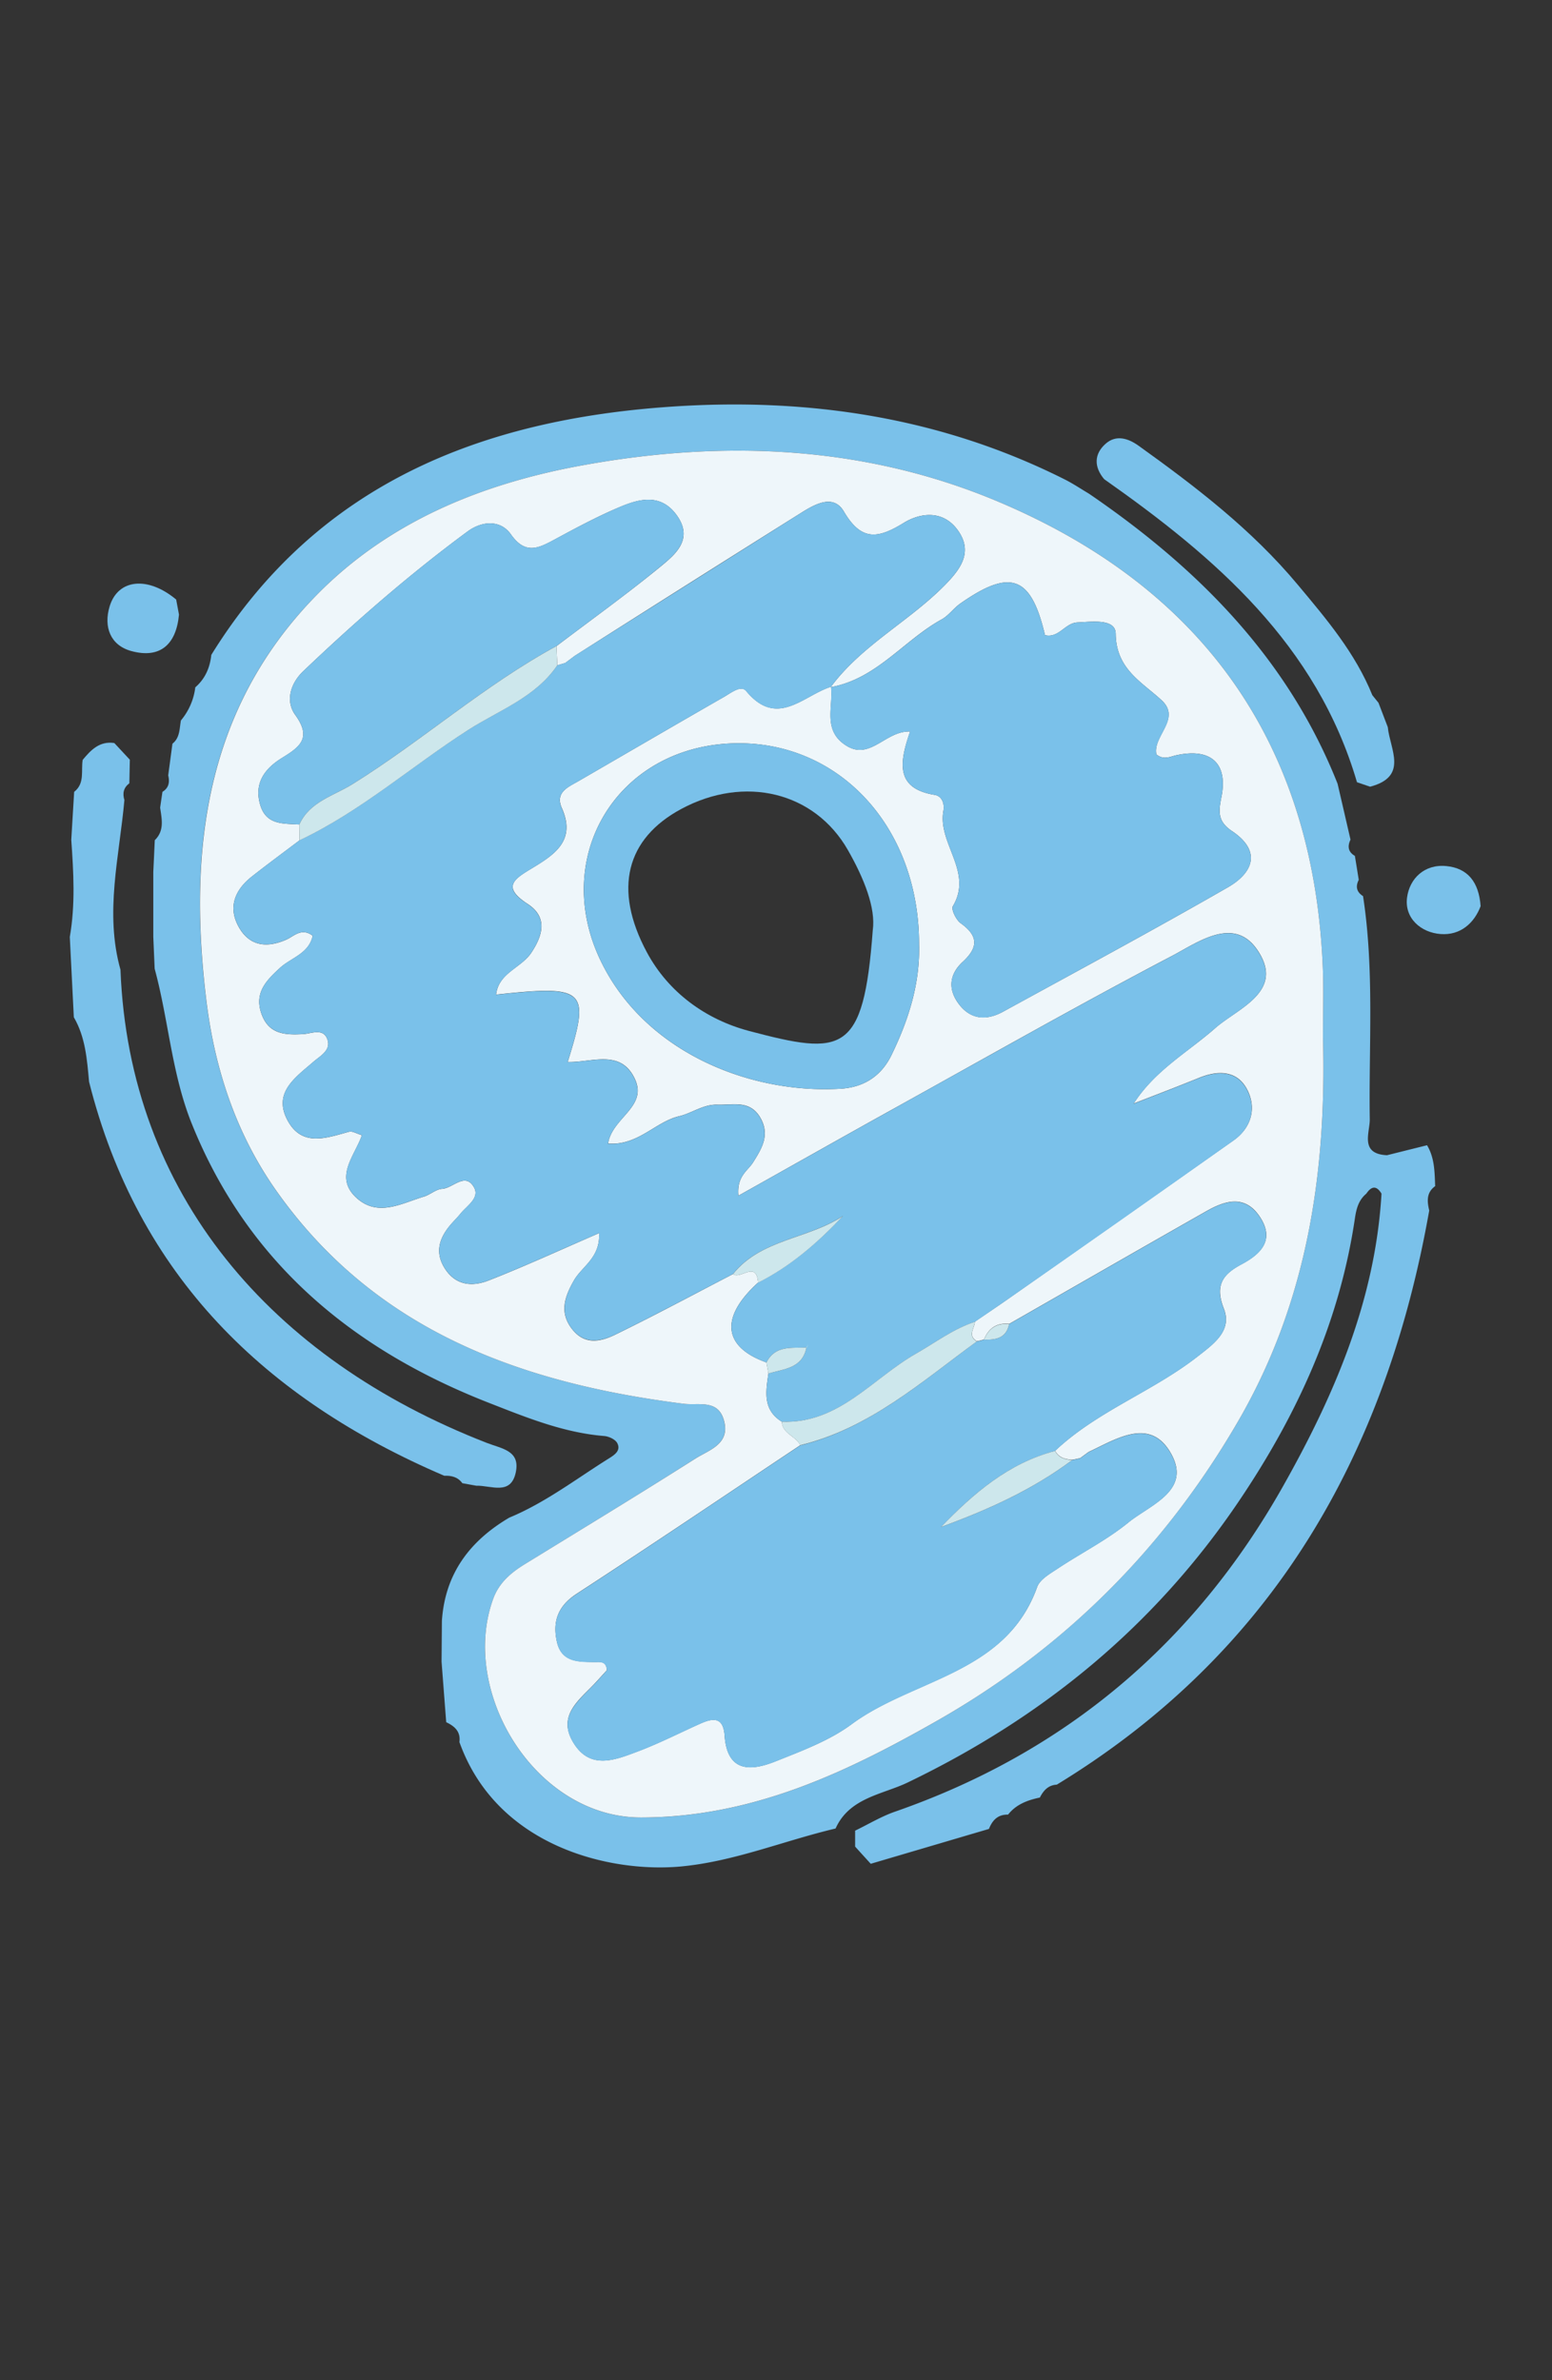 <svg id="Capa_1" data-name="Capa 1" xmlns="http://www.w3.org/2000/svg" viewBox="0 0 667.71 1024"><rect x="0" y="0" width="667.71" height="1024" fill="#333333" stroke="none"/><defs><style>.cls-1{fill:#7ac1ea;}.cls-2{fill:#eef6fa;}.cls-3{fill:#cde7ec;}</style></defs><path class="cls-1" d="M90.91,281.77c45.47-73.49,116-101.25,197.82-106.8,58.87-4,115.94,4.45,169.34,31.3,3.58,1.8,6.93,4.06,10.39,6.11,46.85,32,85.65,70.91,107,124.82q2.79,12,5.56,24.05c-1.36,2.88-1.06,5.31,1.89,7,.56,3.44,1.11,6.87,1.66,10.31-1.48,2.9-.91,5.26,1.85,7,4.91,31.91,2.43,64,2.89,96,.08,5.68-4.49,14.93,7.41,15.48l17.23-4.3c3.28,5.45,3.25,11.55,3.5,17.6-3.85,2.76-3.48,6.56-2.56,10.49C596.3,625.84,547.61,711.2,454.66,767.85c-3.68.2-5.75,2.52-7.28,5.55-5.29,1.11-10.2,2.91-13.69,7.35-4.37-.13-6.75,2.4-8.22,6.15l-50.86,15-6.71-7.39,0-6.87c5.71-2.75,11.21-6.1,17.16-8.17,73.36-25.52,128.84-72.51,166.87-139.9,22.11-39.18,39.75-80.13,42.43-126-2.2-3.67-4.38-3.19-6.53,0-3.35,2.77-4.31,6.55-4.92,10.67-6.6,44.68-24.79,84.46-49.94,121.69-36.3,53.74-84.28,93-142.48,121-10.71,5.16-25.06,6.48-31,19.79C337.11,792,315.69,801,292.59,803.09c-30.52,2.71-78.91-8.72-94.94-53.57.61-4.51-2.08-6.83-5.68-8.54q-1-13-2-26.05l.15-17.56c1.33-20.26,12-34.4,29-44.41,15.49-6.42,28.73-16.64,42.8-25.44,2.36-1.48,5.39-3.38,3.61-6.67-.86-1.58-3.58-2.83-5.56-3-17.49-1.41-33.58-8-49.54-14.24-58.63-22.91-103.94-60.34-128-120.33-8.58-21.41-9.91-44.49-15.89-66.48q-.3-6.87-.59-13.73,0-13.92,0-27.86.33-6.86.64-13.72c4.24-4.11,3-9.12,2.31-14,.32-2.27.65-4.54,1-6.81,2.76-1.68,3.17-4.18,2.47-7.07q.91-6.81,1.82-13.63c3.25-2.58,3-6.44,3.64-10a27.3,27.3,0,0,0,6.19-14.25C88.3,292,90.32,287.26,90.91,281.77ZM569.18,446.58c0-10.44.24-19.1,0-27.75-3.13-97.68-50.88-165.64-140-203.12-57.06-24-117.56-26.58-178.2-15.59-43.2,7.83-83.4,23.94-114.69,55.81C88.05,305,80.75,366.19,88.8,430.94c3.66,29.51,12.93,57.28,30.24,81.68,42.71,60.19,105.4,82.53,175,91.35,6.46.82,14.88-2.09,17.4,7.26,2.73,10.11-6.41,12.6-12.27,16.31C274.92,643,250.31,657.9,225.8,673c-6,3.69-11.16,8.06-13.65,15-14.51,40.23,18.26,94.09,63.7,94,47.37-.08,87.29-18.91,126.37-41.08Q484.95,694,532.9,611.11C562.92,559.19,570.69,503.18,569.18,446.58Z"/><path class="cls-1" d="M53.52,344.22c-2.16,24.28-8.58,48.47-1.69,73,3.73,96.56,64.71,167.41,157.47,203.54,6.7,2.61,14.55,3.32,12.61,12.68-2.11,10.17-10.69,5.61-17,5.79l-6-1.08c-1.94-2.67-4.7-3.33-7.78-3.2-77-33-131.81-86-152.81-169.51-.88-9.57-1.55-19.18-6.56-27.77q-.87-17.28-1.73-34.55c2.42-13.89,1.62-27.83.63-41.77q.63-10.32,1.24-20.65c4.68-3.66,2.9-9.05,3.67-13.76,3.54-4.28,7.28-8.19,13.61-7.25q3.33,3.6,6.68,7.18L55.65,337C53.15,338.9,52.63,341.35,53.52,344.22Z"/><path class="cls-1" d="M589.45,338.48l-5.64-1.92C566.46,277.33,523,239.89,475.05,206.17c-4.47-5.29-4.36-10.87.64-15.27,4.48-3.94,9.64-2.37,14.22.92,24.66,17.69,48.56,36,68.31,59.63,12.48,14.92,24.85,29.48,32.2,47.67l2.64,3.26q2,5.22,4,10.46C598,322.42,606.05,334.12,589.45,338.48Z"/><path class="cls-1" d="M77,264.44c-1.16,12.72-8,19.11-20.56,15.66-9-2.49-11.91-10.39-9.29-19.15,3.59-11.95,16.52-13.12,28.64-3Q76.36,261.21,77,264.44Z"/><path class="cls-1" d="M637,389.88c-2.71,7.23-8.65,12.63-17.17,12s-15.65-6.8-14.48-15.72c1.07-8.08,7.42-14.47,16.91-13.53C631.42,373.53,636.25,379.46,637,389.88Z"/><path class="cls-2" d="M593.06,302.38l-2.64-3.26C591.31,300.21,592.19,301.29,593.06,302.38Z"/><path class="cls-2" d="M569.18,446.58c1.51,56.6-6.26,112.61-36.28,164.53q-48,83-130.68,129.79c-39.08,22.17-79,41-126.37,41.08-45.44.08-78.21-53.78-63.7-94,2.49-6.93,7.63-11.3,13.65-15,24.51-15.08,49.12-30,73.41-45.44,5.86-3.71,15-6.2,12.27-16.31-2.52-9.35-10.94-6.44-17.4-7.26-69.64-8.82-132.33-31.16-175-91.35-17.31-24.4-26.58-52.17-30.24-81.68-8-64.75-.75-125.91,47.46-175,31.29-31.87,71.49-48,114.69-55.81,60.64-11,121.14-8.41,178.2,15.59,89.11,37.48,136.86,105.44,140,203.12C569.42,427.48,569.18,436.14,569.18,446.58Zm-440.4-91.84c0,2.28.05,4.55.08,6.82-6.85,5.19-13.78,10.28-20.52,15.59-7.1,5.59-10.3,12.88-5.86,21.24,4.53,8.55,12,9.73,20.69,5.89,3.3-1.45,6.55-5.31,11.37-1.67-1.64,7.74-9.3,9.42-14.13,13.87-5.56,5.14-11,10.41-8.06,19.3,3.05,9.21,10.12,9.6,18.08,9.15,3.62-.21,8.79-2.83,10.5,2.49,1.47,4.58-3.32,7-6.14,9.47-7.95,6.88-17.68,13.46-10.83,25.59,6.3,11.13,16.74,7,26.29,4.45,1.36-.36,3.13.81,5.45,1.49-3.07,8.95-12,17.91-2.5,26.8,9.24,8.62,19.47,2.55,29.16-.37,2.73-.83,5.2-3.19,7.88-3.35,4.64-.28,9.83-7.26,13.63-.75,2.72,4.68-3,8-5.78,11.46-1.43,1.8-3.13,3.38-4.59,5.16-4.82,5.88-6.46,12-1.79,18.9,4.82,7.07,11.92,7.24,18.48,4.67,15.76-6.17,31.16-13.28,47.55-20.38.59,10.62-7.36,14.25-10.86,20.43-3.94,6.93-6.32,13.66-.79,20.8s12.51,5.42,18.74,2.38c17-8.29,33.7-17.28,50.51-26,3.17,2.5,10.08-6,10.82,3.66-16.5,14.94-15.17,27.68,3.58,34.36l.87,4.76c-1.14,7.76-2.54,15.59,5.74,20.73.3,5.22,6.06,6.15,7.95,10.12-32,21.36-63.94,42.93-96.21,63.93-8.14,5.3-10.41,12-8.5,20.59,2,9,9.45,8.68,16.51,8.76,2.08,0,4.76-.51,5,3.53-1.65,1.8-3.55,3.93-5.5,6-6.65,7-15.82,13.59-9,25,7.17,12,17.9,7.68,27.6,4,9.15-3.42,17.9-7.91,26.84-11.92,5.52-2.49,10.13-3.29,10.71,5,1.12,16.1,11.44,15.37,22.21,11,11.16-4.47,22.9-8.81,32.42-15.86,26.56-19.66,66.36-21.5,79.81-59,1.19-3.32,5.58-5.78,8.91-8,10.06-6.68,21-12.19,30.31-19.76,9.48-7.71,27.65-13.81,18.16-30.08-8.94-15.34-23.29-5.86-35.23-.28l-3.59,2.63c-1.11.29-2.24.53-3.38.72-3.07-.15-5.85-.84-7.42-3.87,18-17,41.76-25.37,61.1-40.43,7.09-5.52,15.22-11.23,11.45-20.76-4-10.2-.24-14.85,7.67-19.06,8.58-4.58,14.37-10.67,7.74-20.55-6.33-9.43-14.81-6.87-22.84-2.31-28.34,16.09-56.59,32.34-84.88,48.52-5.34-.57-8.84,1.84-10.83,6.69a21.88,21.88,0,0,1-3.07.77c-4.14-2.42-1-5.57-.86-8.43,5.17-3.54,10.37-7,15.5-10.63q47.94-33.63,95.8-67.37c7.55-5.35,9.89-13.66,6-21.51-4.27-8.62-12.57-8.78-21-5.32-9.28,3.79-18.67,7.35-28,11,9.24-14.4,23.34-22.1,35.09-32.46,9.39-8.28,28.78-15.22,19.29-31.75-10.11-17.63-26.29-5.38-38.09.8-39.78,20.86-78.85,43.06-118.14,64.85-22.32,12.37-44.53,24.94-68.18,38.2-.82-8.38,4-10.68,6.28-14.31,3.75-6,7.38-11.77,3.16-19.17-4.49-7.86-11.88-5.43-18.54-5.67-6-.21-10.89,3.66-16.37,4.95-10.34,2.43-17.71,12.75-30.61,11.78,1.65-11.1,17.11-15.76,11.52-27.79-6.09-13.08-18.59-7-28.9-7.31,9.77-31.29,7.73-33.13-30.81-29,1.07-9.36,10.74-11.4,15.14-18,5.38-8.08,6.76-15.57-1.56-21-11.28-7.36-5.79-10.73,1.8-15.32,9.57-5.8,19.15-11.86,12.91-25.91-3-6.79,2.62-9,7.12-11.6,20.93-12.12,41.81-24.31,62.79-36.34,2.88-1.65,7.18-5.14,9.39-2.46,13.33,16.15,24.57,1.93,36.52-1.83,1.05,8.69-3.77,18.75,6.44,25.27,10.43,6.67,16.94-6.42,27.58-6C387,327.9,385,339.23,402.13,342c3.29.54,4.28,4,3.75,6.89-2.56,14,12.93,26.15,4.07,41-.81,1.36,1.39,5.91,3.36,7.32,7.63,5.46,7.63,10.41.86,16.65-5.93,5.46-6.44,12.1-1.32,18.55s11.87,6.6,18.64,2.9c32.35-17.72,64.84-35.19,96.81-53.57,10.82-6.22,14.58-15.57,1.71-24.18-6-4.05-5.87-8-4.55-14.51,3-14.74-4.62-21.34-19.4-18.09-2.8.62-5.4,2.13-8.54-.35-1.78-7.86,10.88-15.35,2.2-23.35S480.15,287.82,480,272.64c-.07-6.56-10.14-5.13-16.47-4.84-5.34.24-8,6.9-13.95,5.48-6-25.53-14.81-28.8-36.54-13.53-2.81,2-4.92,5.09-7.88,6.73-16.35,9-28.07,25.69-47.79,29.17,13.53-18.33,34.34-28.53,49.85-44.65,6.32-6.58,11.36-13.79,4.85-22.85-6.4-8.91-16.25-7.49-23.28-3.16-11.18,6.9-18.26,7.85-25.74-4.9-4.52-7.72-12.52-3.11-18.4.58q-48.78,30.6-97.37,61.52l-4.1,3.07c-1.14.33-2.27.66-3.4,1l-.39-8.25c15-11.39,30.36-22.4,44.92-34.35,6.39-5.25,14-11.71,7-21.74-6.78-9.67-16-7.45-24.72-3.74-9.5,4-18.68,8.93-27.78,13.85-7,3.77-12.68,6.86-19-2.09-4.54-6.46-12.53-5.78-18.64-1.27-24.95,18.4-48.28,38.75-70.72,60.14-5.74,5.49-7.58,13.05-3.43,18.77,7.23,10,2,13.78-5.7,18.53-7.21,4.44-12.16,10.67-9.38,20.15C114.53,355.11,122,354.28,128.78,354.74ZM395.4,406.18c0-50.65-34.87-88-80.49-86.34-49.71,1.86-77.85,49-56.53,93.43,18.91,39.42,64.3,57.55,103.34,55.15,9.83-.6,17.39-5.37,21.8-14.44C390.86,438.89,395.89,423.22,395.4,406.18Z"/><path class="cls-1" d="M336.35,611.71c-8.28-5.16-6.88-13-5.75-20.76,6.67-2,14.65-2.12,16.38-11.31l.81-1.24c-.23.45-.46.9-.7,1.35-6.46.34-13.56-1.07-17.35,6.45-18.75-6.68-20.08-19.42-3.58-34.36,14-7.06,25.65-17.2,36.53-28.7-15.07,10-35.22,9.89-47.35,25-16.81,8.71-33.49,17.7-50.51,26-6.23,3-13.31,4.63-18.74-2.38s-3.15-13.87.79-20.8c3.5-6.18,11.45-9.81,10.86-20.43-16.39,7.1-31.79,14.21-47.55,20.38-6.56,2.57-13.66,2.4-18.48-4.67-4.67-6.86-3-13,1.79-18.9,1.46-1.78,3.16-3.36,4.59-5.16,2.77-3.47,8.5-6.78,5.78-11.46-3.8-6.51-9,.47-13.63.75-2.68.16-5.15,2.52-7.88,3.35-9.69,2.92-19.92,9-29.16.37-9.54-8.89-.57-17.85,2.5-26.8-2.32-.68-4.09-1.85-5.45-1.49-9.55,2.55-20,6.68-26.29-4.45-6.85-12.13,2.88-18.71,10.83-25.59,2.82-2.45,7.61-4.89,6.14-9.47-1.71-5.32-6.88-2.7-10.5-2.49-8,.45-15,.06-18.08-9.15-2.94-8.89,2.5-14.16,8.06-19.3,4.83-4.45,12.49-6.13,14.13-13.87-4.82-3.64-8.07.22-11.37,1.67-8.74,3.84-16.16,2.66-20.69-5.89-4.44-8.36-1.24-15.65,5.86-21.24,6.74-5.31,13.67-10.4,20.52-15.59,26.44-12.47,48.31-32,72.72-47.58,13.19-8.44,28.82-13.92,38.2-27.73l3.4-1,4.1-3.07Q296,251.4,344.65,220.67c5.88-3.69,13.88-8.3,18.4-.58,7.48,12.75,14.56,11.8,25.74,4.9,7-4.33,16.88-5.75,23.28,3.16,6.51,9.06,1.47,16.27-4.85,22.85-15.51,16.12-36.32,26.32-49.85,44.65l.13-.14c-11.95,3.76-23.19,18-36.52,1.83-2.21-2.68-6.51.81-9.39,2.46-21,12-41.86,24.22-62.79,36.34-4.5,2.61-10.13,4.81-7.12,11.6,6.24,14.05-3.34,20.11-12.91,25.91-7.59,4.59-13.08,8-1.8,15.32,8.32,5.43,6.94,12.92,1.56,21-4.4,6.61-14.07,8.65-15.14,18,38.54-4.09,40.58-2.25,30.81,29,10.31.28,22.81-5.77,28.9,7.31,5.59,12-9.87,16.69-11.52,27.79,12.9,1,20.27-9.35,30.61-11.78,5.48-1.29,10.35-5.16,16.37-4.95,6.66.24,14.05-2.19,18.54,5.67,4.22,7.4.59,13.21-3.16,19.17-2.28,3.63-7.1,5.93-6.28,14.31,23.65-13.26,45.86-25.83,68.18-38.2,39.29-21.79,78.36-44,118.14-64.85,11.8-6.18,28-18.43,38.09-.8,9.49,16.53-9.9,23.47-19.29,31.75C511,452.8,496.93,460.5,487.69,474.9c9.34-3.67,18.73-7.23,28-11,8.44-3.46,16.74-3.3,21,5.32,3.89,7.85,1.55,16.16-6,21.51q-47.78,33.87-95.8,67.37c-5.13,3.6-10.33,7.09-15.49,10.64-9.29,3-16.94,8.91-25.28,13.66C375.38,593.06,361,612.65,336.35,611.71Z"/><path class="cls-1" d="M420.27,577.14a21.88,21.88,0,0,0,3.07-.77c5.1.2,9.59-.62,10.83-6.69,28.29-16.18,56.54-32.43,84.88-48.52,8-4.56,16.51-7.12,22.84,2.31,6.63,9.88.84,16-7.74,20.55-7.91,4.21-11.71,8.86-7.67,19.06,3.77,9.53-4.36,15.24-11.45,20.76-19.34,15.06-43.1,23.39-61.1,40.44-20.06,5.29-35.05,18.22-49.1,32.74,20.06-7.37,39.37-16,56.52-28.88,1.14-.19,2.27-.43,3.38-.72l3.59-2.63c11.94-5.58,26.29-15.06,35.23.28,9.49,16.27-8.68,22.37-18.16,30.08-9.3,7.57-20.25,13.08-30.31,19.76-3.33,2.22-7.72,4.68-8.91,8-13.45,37.54-53.25,39.38-79.81,59-9.52,7-21.26,11.39-32.42,15.86-10.77,4.32-21.09,5.05-22.21-11-.58-8.34-5.19-7.54-10.71-5-8.94,4-17.69,8.5-26.84,11.92-9.7,3.64-20.43,7.94-27.6-4-6.81-11.38,2.36-17.93,9-25,2-2.07,3.85-4.2,5.5-6-.23-4-2.91-3.51-5-3.53-7.06-.08-14.52.29-16.51-8.76-1.91-8.63.36-15.29,8.5-20.59,32.27-21,64.17-42.57,96.21-63.93C374.1,614.54,396.43,594.55,420.27,577.14Z"/><path class="cls-1" d="M357.37,295.65c19.72-3.48,31.44-20.12,47.79-29.17,3-1.64,5.07-4.75,7.88-6.73,21.73-15.27,30.52-12,36.54,13.53,5.9,1.42,8.61-5.24,13.95-5.48,6.33-.29,16.4-1.72,16.47,4.84.15,15.18,10.92,20.52,19.72,28.63s-4,15.49-2.2,23.35c3.14,2.48,5.74,1,8.54.35,14.78-3.25,22.39,3.35,19.4,18.09-1.32,6.54-1.5,10.46,4.55,14.51,12.87,8.61,9.11,18-1.71,24.18-32,18.38-64.46,35.85-96.81,53.57-6.77,3.7-13.43,3.67-18.64-2.9s-4.61-13.09,1.32-18.55c6.77-6.24,6.77-11.19-.86-16.65-2-1.41-4.17-6-3.36-7.32,8.86-14.82-6.63-27-4.07-41,.53-2.92-.46-6.35-3.75-6.89C385,339.23,387,327.9,391.52,314.74c-10.64-.38-17.15,12.71-27.58,6-10.21-6.52-5.39-16.58-6.44-25.27Z"/><path class="cls-1" d="M128.78,354.74c-6.82-.46-14.25.37-16.85-8.51-2.78-9.48,2.17-15.71,9.38-20.15,7.72-4.75,12.93-8.55,5.7-18.53-4.15-5.72-2.31-13.28,3.43-18.77,22.44-21.39,45.77-41.74,70.72-60.14,6.11-4.51,14.1-5.19,18.64,1.27,6.3,9,12,5.86,19,2.09,9.1-4.92,18.28-9.8,27.78-13.85,8.68-3.71,17.94-5.93,24.72,3.74,7,10-.58,16.49-7,21.74-14.56,12-29.9,23-44.92,34.35-31.2,16.95-57.77,40.75-87.82,59.45C143.53,342.43,133.24,344.89,128.78,354.74Z"/><path class="cls-1" d="M395.4,406.18c.49,17-4.54,32.71-11.88,47.8-4.41,9.07-12,13.84-21.8,14.44-39,2.4-84.43-15.73-103.34-55.15-21.32-44.42,6.82-91.57,56.53-93.43C360.53,318.14,395.39,355.53,395.4,406.18Zm-19.92-5.89c1.37-9.62-3.78-22.43-10.67-34.51-14.33-25.13-44.51-32.39-71.77-17.69-23.58,12.71-29.33,34.39-14.78,61.56,9.35,17.46,25.49,29,43.95,33.91C362.55,454.23,371.52,453.82,375.48,400.29Z"/><path class="cls-3" d="M128.78,354.74c4.46-9.85,14.75-12.31,22.79-17.31,30.05-18.7,56.62-42.5,87.82-59.45l.39,8.26c-9.38,13.82-25,19.3-38.2,27.74-24.41,15.61-46.28,35.11-72.72,47.58C128.83,359.29,128.81,357,128.78,354.74Z"/><path class="cls-3" d="M420.27,577.14c-23.84,17.41-46.17,37.4-76,44.67-1.89-4-7.65-4.9-7.95-10.11,24.63.95,39-18.64,57.79-29.32,8.34-4.75,16-10.65,25.28-13.66C419.24,571.57,416.13,574.72,420.27,577.14Z"/><path class="cls-3" d="M461.35,628.14C444.2,641,424.89,649.65,404.83,657c14.05-14.52,29-27.45,49.1-32.74C455.5,627.3,458.28,628,461.35,628.14Z"/><path class="cls-3" d="M315.34,548.18c12.13-15.15,32.28-15,47.35-25-10.88,11.5-22.5,21.64-36.53,28.7C325.42,542.15,318.51,550.68,315.34,548.18Z"/><path class="cls-3" d="M329.74,586.2c3.79-7.52,10.89-6.11,17.35-6.45l-.11-.11c-1.73,9.19-9.71,9.3-16.38,11.31C330.32,589.37,330,587.79,329.74,586.2Z"/><path class="cls-3" d="M434.17,569.68c-1.24,6.07-5.73,6.89-10.83,6.69C425.33,571.52,428.83,569.11,434.17,569.68Z"/><path class="cls-3" d="M468.32,624.79l-3.59,2.63Z"/><path class="cls-3" d="M247.28,282.19l-4.1,3.07Z"/><path class="cls-3" d="M347.09,579.75c.24-.45.47-.9.7-1.35l-.81,1.24Z"/></svg>